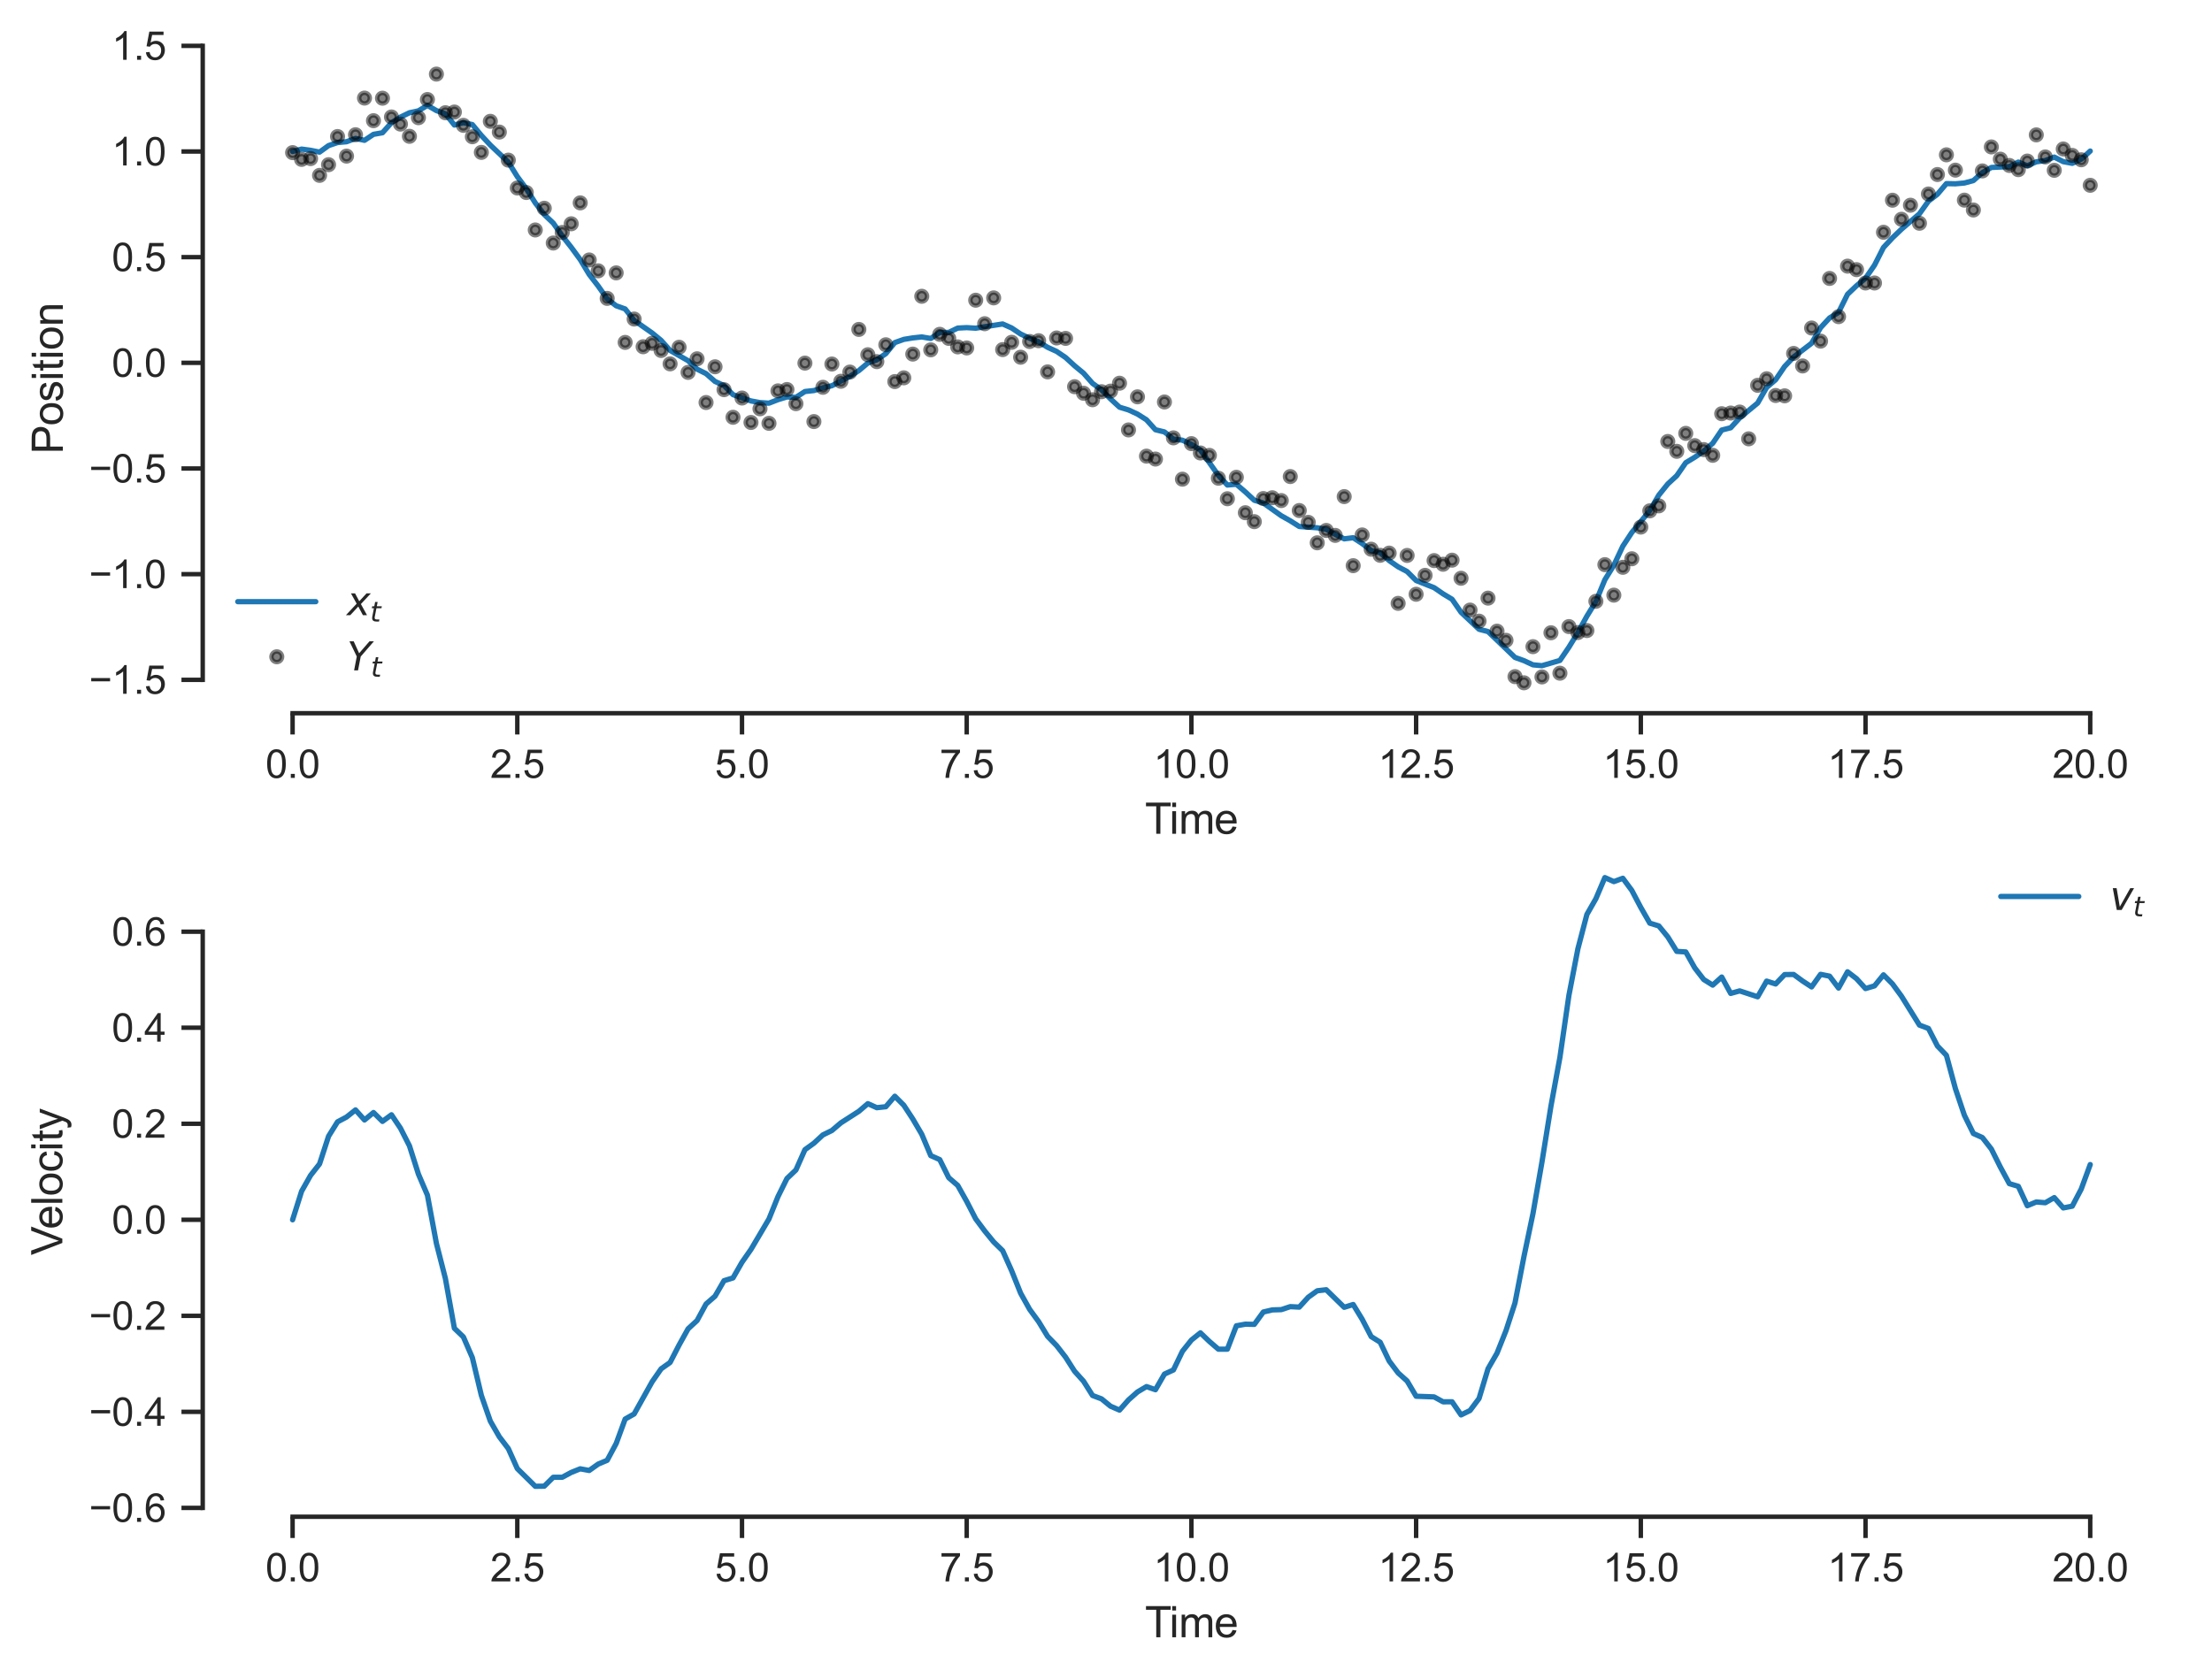 <?xml version="1.0" encoding="utf-8" standalone="no"?>
<!DOCTYPE svg PUBLIC "-//W3C//DTD SVG 1.1//EN"
  "http://www.w3.org/Graphics/SVG/1.1/DTD/svg11.dtd">
<svg xmlns:xlink="http://www.w3.org/1999/xlink" width="499.364pt" height="378.827pt" viewBox="0 0 499.364 378.827" xmlns="http://www.w3.org/2000/svg" version="1.1">
 <defs>
  <style type="text/css">*{stroke-linejoin: round; stroke-linecap: butt}</style>
 </defs>
 <g id="figure_1">
  <g id="patch_1">
   <path d="M 0 378.827 
L 499.364 378.827 
L 499.364 0 
L 0 0 
z
" style="fill: #ffffff"/>
  </g>
  <g id="axes_1">
   <g id="patch_2">
    <path d="M 45.764 161.06 
L 492.164 161.06 
L 492.164 9.86 
L 45.764 9.86 
z
" style="fill: #ffffff"/>
   </g>
   <g id="matplotlib.axis_1">
    <g id="xtick_1">
     <g id="line2d_1">
      <defs>
       <path id="m72e962bc0f" d="M 0 0 
L 0 4.8 
" style="stroke: #262626"/>
      </defs>
      <g>
       <use xlink:href="#m72e962bc0f" x="66.055" y="161.06" style="fill: #262626; stroke: #262626"/>
      </g>
     </g>
     <g id="text_1">
      <!-- 0.0 -->
      <g style="fill: #262626" transform="translate(59.939 175.659) scale(0.088 -0.088)">
       <defs>
        <path id="ArialMT-30" d="M 266 2259 
Q 266 3072 433 3567 
Q 600 4063 929 4331 
Q 1259 4600 1759 4600 
Q 2128 4600 2406 4451 
Q 2684 4303 2865 4023 
Q 3047 3744 3150 3342 
Q 3253 2941 3253 2259 
Q 3253 1453 3087 958 
Q 2922 463 2592 192 
Q 2263 -78 1759 -78 
Q 1097 -78 719 397 
Q 266 969 266 2259 
z
M 844 2259 
Q 844 1131 1108 757 
Q 1372 384 1759 384 
Q 2147 384 2411 759 
Q 2675 1134 2675 2259 
Q 2675 3391 2411 3762 
Q 2147 4134 1753 4134 
Q 1366 4134 1134 3806 
Q 844 3388 844 2259 
z
" transform="scale(0.016)"/>
        <path id="ArialMT-2e" d="M 581 0 
L 581 641 
L 1222 641 
L 1222 0 
L 581 0 
z
" transform="scale(0.016)"/>
       </defs>
       <use xlink:href="#ArialMT-30"/>
       <use xlink:href="#ArialMT-2e" x="55.615"/>
       <use xlink:href="#ArialMT-30" x="83.398"/>
      </g>
     </g>
    </g>
    <g id="xtick_2">
     <g id="line2d_2">
      <g>
       <use xlink:href="#m72e962bc0f" x="116.782" y="161.06" style="fill: #262626; stroke: #262626"/>
      </g>
     </g>
     <g id="text_2">
      <!-- 2.5 -->
      <g style="fill: #262626" transform="translate(110.666 175.659) scale(0.088 -0.088)">
       <defs>
        <path id="ArialMT-32" d="M 3222 541 
L 3222 0 
L 194 0 
Q 188 203 259 391 
Q 375 700 629 1000 
Q 884 1300 1366 1694 
Q 2113 2306 2375 2664 
Q 2638 3022 2638 3341 
Q 2638 3675 2398 3904 
Q 2159 4134 1775 4134 
Q 1369 4134 1125 3890 
Q 881 3647 878 3216 
L 300 3275 
Q 359 3922 746 4261 
Q 1134 4600 1788 4600 
Q 2447 4600 2831 4234 
Q 3216 3869 3216 3328 
Q 3216 3053 3103 2787 
Q 2991 2522 2730 2228 
Q 2469 1934 1863 1422 
Q 1356 997 1212 845 
Q 1069 694 975 541 
L 3222 541 
z
" transform="scale(0.016)"/>
        <path id="ArialMT-35" d="M 266 1200 
L 856 1250 
Q 922 819 1161 601 
Q 1400 384 1738 384 
Q 2144 384 2425 690 
Q 2706 997 2706 1503 
Q 2706 1984 2436 2262 
Q 2166 2541 1728 2541 
Q 1456 2541 1237 2417 
Q 1019 2294 894 2097 
L 366 2166 
L 809 4519 
L 3088 4519 
L 3088 3981 
L 1259 3981 
L 1013 2750 
Q 1425 3038 1878 3038 
Q 2478 3038 2890 2622 
Q 3303 2206 3303 1553 
Q 3303 931 2941 478 
Q 2500 -78 1738 -78 
Q 1113 -78 717 272 
Q 322 622 266 1200 
z
" transform="scale(0.016)"/>
       </defs>
       <use xlink:href="#ArialMT-32"/>
       <use xlink:href="#ArialMT-2e" x="55.615"/>
       <use xlink:href="#ArialMT-35" x="83.398"/>
      </g>
     </g>
    </g>
    <g id="xtick_3">
     <g id="line2d_3">
      <g>
       <use xlink:href="#m72e962bc0f" x="167.509" y="161.06" style="fill: #262626; stroke: #262626"/>
      </g>
     </g>
     <g id="text_3">
      <!-- 5.0 -->
      <g style="fill: #262626" transform="translate(161.393 175.659) scale(0.088 -0.088)">
       <use xlink:href="#ArialMT-35"/>
       <use xlink:href="#ArialMT-2e" x="55.615"/>
       <use xlink:href="#ArialMT-30" x="83.398"/>
      </g>
     </g>
    </g>
    <g id="xtick_4">
     <g id="line2d_4">
      <g>
       <use xlink:href="#m72e962bc0f" x="218.236" y="161.06" style="fill: #262626; stroke: #262626"/>
      </g>
     </g>
     <g id="text_4">
      <!-- 7.5 -->
      <g style="fill: #262626" transform="translate(212.12 175.659) scale(0.088 -0.088)">
       <defs>
        <path id="ArialMT-37" d="M 303 3981 
L 303 4522 
L 3269 4522 
L 3269 4084 
Q 2831 3619 2401 2847 
Q 1972 2075 1738 1259 
Q 1569 684 1522 0 
L 944 0 
Q 953 541 1156 1306 
Q 1359 2072 1739 2783 
Q 2119 3494 2547 3981 
L 303 3981 
z
" transform="scale(0.016)"/>
       </defs>
       <use xlink:href="#ArialMT-37"/>
       <use xlink:href="#ArialMT-2e" x="55.615"/>
       <use xlink:href="#ArialMT-35" x="83.398"/>
      </g>
     </g>
    </g>
    <g id="xtick_5">
     <g id="line2d_5">
      <g>
       <use xlink:href="#m72e962bc0f" x="268.964" y="161.06" style="fill: #262626; stroke: #262626"/>
      </g>
     </g>
     <g id="text_5">
      <!-- 10.0 -->
      <g style="fill: #262626" transform="translate(260.401 175.659) scale(0.088 -0.088)">
       <defs>
        <path id="ArialMT-31" d="M 2384 0 
L 1822 0 
L 1822 3584 
Q 1619 3391 1289 3197 
Q 959 3003 697 2906 
L 697 3450 
Q 1169 3672 1522 3987 
Q 1875 4303 2022 4600 
L 2384 4600 
L 2384 0 
z
" transform="scale(0.016)"/>
       </defs>
       <use xlink:href="#ArialMT-31"/>
       <use xlink:href="#ArialMT-30" x="55.615"/>
       <use xlink:href="#ArialMT-2e" x="111.23"/>
       <use xlink:href="#ArialMT-30" x="139.014"/>
      </g>
     </g>
    </g>
    <g id="xtick_6">
     <g id="line2d_6">
      <g>
       <use xlink:href="#m72e962bc0f" x="319.691" y="161.06" style="fill: #262626; stroke: #262626"/>
      </g>
     </g>
     <g id="text_6">
      <!-- 12.5 -->
      <g style="fill: #262626" transform="translate(311.128 175.659) scale(0.088 -0.088)">
       <use xlink:href="#ArialMT-31"/>
       <use xlink:href="#ArialMT-32" x="55.615"/>
       <use xlink:href="#ArialMT-2e" x="111.23"/>
       <use xlink:href="#ArialMT-35" x="139.014"/>
      </g>
     </g>
    </g>
    <g id="xtick_7">
     <g id="line2d_7">
      <g>
       <use xlink:href="#m72e962bc0f" x="370.418" y="161.06" style="fill: #262626; stroke: #262626"/>
      </g>
     </g>
     <g id="text_7">
      <!-- 15.0 -->
      <g style="fill: #262626" transform="translate(361.855 175.659) scale(0.088 -0.088)">
       <use xlink:href="#ArialMT-31"/>
       <use xlink:href="#ArialMT-35" x="55.615"/>
       <use xlink:href="#ArialMT-2e" x="111.23"/>
       <use xlink:href="#ArialMT-30" x="139.014"/>
      </g>
     </g>
    </g>
    <g id="xtick_8">
     <g id="line2d_8">
      <g>
       <use xlink:href="#m72e962bc0f" x="421.146" y="161.06" style="fill: #262626; stroke: #262626"/>
      </g>
     </g>
     <g id="text_8">
      <!-- 17.5 -->
      <g style="fill: #262626" transform="translate(412.583 175.659) scale(0.088 -0.088)">
       <use xlink:href="#ArialMT-31"/>
       <use xlink:href="#ArialMT-37" x="55.615"/>
       <use xlink:href="#ArialMT-2e" x="111.23"/>
       <use xlink:href="#ArialMT-35" x="139.014"/>
      </g>
     </g>
    </g>
    <g id="xtick_9">
     <g id="line2d_9">
      <g>
       <use xlink:href="#m72e962bc0f" x="471.873" y="161.06" style="fill: #262626; stroke: #262626"/>
      </g>
     </g>
     <g id="text_9">
      <!-- 20.0 -->
      <g style="fill: #262626" transform="translate(463.31 175.659) scale(0.088 -0.088)">
       <use xlink:href="#ArialMT-32"/>
       <use xlink:href="#ArialMT-30" x="55.615"/>
       <use xlink:href="#ArialMT-2e" x="111.23"/>
       <use xlink:href="#ArialMT-30" x="139.014"/>
      </g>
     </g>
    </g>
    <g id="text_10">
     <!-- Time -->
     <g style="fill: #262626" transform="translate(258.478 188.279) scale(0.096 -0.096)">
      <defs>
       <path id="ArialMT-54" d="M 1659 0 
L 1659 4041 
L 150 4041 
L 150 4581 
L 3781 4581 
L 3781 4041 
L 2266 4041 
L 2266 0 
L 1659 0 
z
" transform="scale(0.016)"/>
       <path id="ArialMT-69" d="M 425 3934 
L 425 4581 
L 988 4581 
L 988 3934 
L 425 3934 
z
M 425 0 
L 425 3319 
L 988 3319 
L 988 0 
L 425 0 
z
" transform="scale(0.016)"/>
       <path id="ArialMT-6d" d="M 422 0 
L 422 3319 
L 925 3319 
L 925 2853 
Q 1081 3097 1340 3245 
Q 1600 3394 1931 3394 
Q 2300 3394 2536 3241 
Q 2772 3088 2869 2813 
Q 3263 3394 3894 3394 
Q 4388 3394 4653 3120 
Q 4919 2847 4919 2278 
L 4919 0 
L 4359 0 
L 4359 2091 
Q 4359 2428 4304 2576 
Q 4250 2725 4106 2815 
Q 3963 2906 3769 2906 
Q 3419 2906 3187 2673 
Q 2956 2441 2956 1928 
L 2956 0 
L 2394 0 
L 2394 2156 
Q 2394 2531 2256 2718 
Q 2119 2906 1806 2906 
Q 1569 2906 1367 2781 
Q 1166 2656 1075 2415 
Q 984 2175 984 1722 
L 984 0 
L 422 0 
z
" transform="scale(0.016)"/>
       <path id="ArialMT-65" d="M 2694 1069 
L 3275 997 
Q 3138 488 2766 206 
Q 2394 -75 1816 -75 
Q 1088 -75 661 373 
Q 234 822 234 1631 
Q 234 2469 665 2931 
Q 1097 3394 1784 3394 
Q 2450 3394 2872 2941 
Q 3294 2488 3294 1666 
Q 3294 1616 3291 1516 
L 816 1516 
Q 847 969 1125 678 
Q 1403 388 1819 388 
Q 2128 388 2347 550 
Q 2566 713 2694 1069 
z
M 847 1978 
L 2700 1978 
Q 2663 2397 2488 2606 
Q 2219 2931 1791 2931 
Q 1403 2931 1139 2672 
Q 875 2413 847 1978 
z
" transform="scale(0.016)"/>
      </defs>
      <use xlink:href="#ArialMT-54"/>
      <use xlink:href="#ArialMT-69" x="57.334"/>
      <use xlink:href="#ArialMT-6d" x="79.551"/>
      <use xlink:href="#ArialMT-65" x="162.852"/>
     </g>
    </g>
   </g>
   <g id="matplotlib.axis_2">
    <g id="ytick_1">
     <g id="line2d_10">
      <defs>
       <path id="m644643b73f" d="M 0 0 
L -4.8 0 
" style="stroke: #262626"/>
      </defs>
      <g>
       <use xlink:href="#m644643b73f" x="45.764" y="153.515" style="fill: #262626; stroke: #262626"/>
      </g>
     </g>
     <g id="text_11">
      <!-- −1.5 -->
      <g style="fill: #262626" transform="translate(20.092 156.665) scale(0.088 -0.088)">
       <defs>
        <path id="ArialMT-2212" d="M 3381 1997 
L 356 1997 
L 356 2522 
L 3381 2522 
L 3381 1997 
z
" transform="scale(0.016)"/>
       </defs>
       <use xlink:href="#ArialMT-2212"/>
       <use xlink:href="#ArialMT-31" x="58.398"/>
       <use xlink:href="#ArialMT-2e" x="114.014"/>
       <use xlink:href="#ArialMT-35" x="141.797"/>
      </g>
     </g>
    </g>
    <g id="ytick_2">
     <g id="line2d_11">
      <g>
       <use xlink:href="#m644643b73f" x="45.764" y="129.654" style="fill: #262626; stroke: #262626"/>
      </g>
     </g>
     <g id="text_12">
      <!-- −1.0 -->
      <g style="fill: #262626" transform="translate(20.092 132.804) scale(0.088 -0.088)">
       <use xlink:href="#ArialMT-2212"/>
       <use xlink:href="#ArialMT-31" x="58.398"/>
       <use xlink:href="#ArialMT-2e" x="114.014"/>
       <use xlink:href="#ArialMT-30" x="141.797"/>
      </g>
     </g>
    </g>
    <g id="ytick_3">
     <g id="line2d_12">
      <g>
       <use xlink:href="#m644643b73f" x="45.764" y="105.793" style="fill: #262626; stroke: #262626"/>
      </g>
     </g>
     <g id="text_13">
      <!-- −0.5 -->
      <g style="fill: #262626" transform="translate(20.092 108.943) scale(0.088 -0.088)">
       <use xlink:href="#ArialMT-2212"/>
       <use xlink:href="#ArialMT-30" x="58.398"/>
       <use xlink:href="#ArialMT-2e" x="114.014"/>
       <use xlink:href="#ArialMT-35" x="141.797"/>
      </g>
     </g>
    </g>
    <g id="ytick_4">
     <g id="line2d_13">
      <g>
       <use xlink:href="#m644643b73f" x="45.764" y="81.932" style="fill: #262626; stroke: #262626"/>
      </g>
     </g>
     <g id="text_14">
      <!-- 0.0 -->
      <g style="fill: #262626" transform="translate(25.232 85.082) scale(0.088 -0.088)">
       <use xlink:href="#ArialMT-30"/>
       <use xlink:href="#ArialMT-2e" x="55.615"/>
       <use xlink:href="#ArialMT-30" x="83.398"/>
      </g>
     </g>
    </g>
    <g id="ytick_5">
     <g id="line2d_14">
      <g>
       <use xlink:href="#m644643b73f" x="45.764" y="58.071" style="fill: #262626; stroke: #262626"/>
      </g>
     </g>
     <g id="text_15">
      <!-- 0.5 -->
      <g style="fill: #262626" transform="translate(25.232 61.221) scale(0.088 -0.088)">
       <use xlink:href="#ArialMT-30"/>
       <use xlink:href="#ArialMT-2e" x="55.615"/>
       <use xlink:href="#ArialMT-35" x="83.398"/>
      </g>
     </g>
    </g>
    <g id="ytick_6">
     <g id="line2d_15">
      <g>
       <use xlink:href="#m644643b73f" x="45.764" y="34.21" style="fill: #262626; stroke: #262626"/>
      </g>
     </g>
     <g id="text_16">
      <!-- 1.0 -->
      <g style="fill: #262626" transform="translate(25.232 37.36) scale(0.088 -0.088)">
       <use xlink:href="#ArialMT-31"/>
       <use xlink:href="#ArialMT-2e" x="55.615"/>
       <use xlink:href="#ArialMT-30" x="83.398"/>
      </g>
     </g>
    </g>
    <g id="ytick_7">
     <g id="line2d_16">
      <g>
       <use xlink:href="#m644643b73f" x="45.764" y="10.349" style="fill: #262626; stroke: #262626"/>
      </g>
     </g>
     <g id="text_17">
      <!-- 1.5 -->
      <g style="fill: #262626" transform="translate(25.232 13.499) scale(0.088 -0.088)">
       <use xlink:href="#ArialMT-31"/>
       <use xlink:href="#ArialMT-2e" x="55.615"/>
       <use xlink:href="#ArialMT-35" x="83.398"/>
      </g>
     </g>
    </g>
    <g id="text_18">
     <!-- Position -->
     <g style="fill: #262626" transform="translate(14.184 102.536) rotate(-90) scale(0.096 -0.096)">
      <defs>
       <path id="ArialMT-50" d="M 494 0 
L 494 4581 
L 2222 4581 
Q 2678 4581 2919 4538 
Q 3256 4481 3484 4323 
Q 3713 4166 3852 3881 
Q 3991 3597 3991 3256 
Q 3991 2672 3619 2267 
Q 3247 1863 2275 1863 
L 1100 1863 
L 1100 0 
L 494 0 
z
M 1100 2403 
L 2284 2403 
Q 2872 2403 3119 2622 
Q 3366 2841 3366 3238 
Q 3366 3525 3220 3729 
Q 3075 3934 2838 4000 
Q 2684 4041 2272 4041 
L 1100 4041 
L 1100 2403 
z
" transform="scale(0.016)"/>
       <path id="ArialMT-6f" d="M 213 1659 
Q 213 2581 725 3025 
Q 1153 3394 1769 3394 
Q 2453 3394 2887 2945 
Q 3322 2497 3322 1706 
Q 3322 1066 3130 698 
Q 2938 331 2570 128 
Q 2203 -75 1769 -75 
Q 1072 -75 642 372 
Q 213 819 213 1659 
z
M 791 1659 
Q 791 1022 1069 705 
Q 1347 388 1769 388 
Q 2188 388 2466 706 
Q 2744 1025 2744 1678 
Q 2744 2294 2464 2611 
Q 2184 2928 1769 2928 
Q 1347 2928 1069 2612 
Q 791 2297 791 1659 
z
" transform="scale(0.016)"/>
       <path id="ArialMT-73" d="M 197 991 
L 753 1078 
Q 800 744 1014 566 
Q 1228 388 1613 388 
Q 2000 388 2187 545 
Q 2375 703 2375 916 
Q 2375 1106 2209 1216 
Q 2094 1291 1634 1406 
Q 1016 1563 777 1677 
Q 538 1791 414 1992 
Q 291 2194 291 2438 
Q 291 2659 392 2848 
Q 494 3038 669 3163 
Q 800 3259 1026 3326 
Q 1253 3394 1513 3394 
Q 1903 3394 2198 3281 
Q 2494 3169 2634 2976 
Q 2775 2784 2828 2463 
L 2278 2388 
Q 2241 2644 2061 2787 
Q 1881 2931 1553 2931 
Q 1166 2931 1000 2803 
Q 834 2675 834 2503 
Q 834 2394 903 2306 
Q 972 2216 1119 2156 
Q 1203 2125 1616 2013 
Q 2213 1853 2448 1751 
Q 2684 1650 2818 1456 
Q 2953 1263 2953 975 
Q 2953 694 2789 445 
Q 2625 197 2315 61 
Q 2006 -75 1616 -75 
Q 969 -75 630 194 
Q 291 463 197 991 
z
" transform="scale(0.016)"/>
       <path id="ArialMT-74" d="M 1650 503 
L 1731 6 
Q 1494 -44 1306 -44 
Q 1000 -44 831 53 
Q 663 150 594 308 
Q 525 466 525 972 
L 525 2881 
L 113 2881 
L 113 3319 
L 525 3319 
L 525 4141 
L 1084 4478 
L 1084 3319 
L 1650 3319 
L 1650 2881 
L 1084 2881 
L 1084 941 
Q 1084 700 1114 631 
Q 1144 563 1211 522 
Q 1278 481 1403 481 
Q 1497 481 1650 503 
z
" transform="scale(0.016)"/>
       <path id="ArialMT-6e" d="M 422 0 
L 422 3319 
L 928 3319 
L 928 2847 
Q 1294 3394 1984 3394 
Q 2284 3394 2536 3286 
Q 2788 3178 2913 3003 
Q 3038 2828 3088 2588 
Q 3119 2431 3119 2041 
L 3119 0 
L 2556 0 
L 2556 2019 
Q 2556 2363 2490 2533 
Q 2425 2703 2258 2804 
Q 2091 2906 1866 2906 
Q 1506 2906 1245 2678 
Q 984 2450 984 1813 
L 984 0 
L 422 0 
z
" transform="scale(0.016)"/>
      </defs>
      <use xlink:href="#ArialMT-50"/>
      <use xlink:href="#ArialMT-6f" x="66.699"/>
      <use xlink:href="#ArialMT-73" x="122.314"/>
      <use xlink:href="#ArialMT-69" x="172.314"/>
      <use xlink:href="#ArialMT-74" x="194.531"/>
      <use xlink:href="#ArialMT-69" x="222.314"/>
      <use xlink:href="#ArialMT-6f" x="244.531"/>
      <use xlink:href="#ArialMT-6e" x="300.146"/>
     </g>
    </g>
   </g>
   <g id="line2d_17">
    <path d="M 66.055 34.21 
L 68.084 33.667 
L 70.113 33.94 
L 72.142 34.349 
L 74.171 32.881 
L 76.2 32.191 
L 78.229 32.007 
L 80.258 31.262 
L 82.287 31.686 
L 84.316 30.335 
L 86.346 29.977 
L 88.375 27.71 
L 90.404 26.448 
L 92.433 25.462 
L 94.462 25.031 
L 96.491 23.794 
L 98.52 24.973 
L 100.549 25.687 
L 102.578 28.233 
L 104.607 27.7 
L 106.636 28.132 
L 108.666 30.584 
L 110.695 32.764 
L 114.753 36.61 
L 116.782 39.875 
L 118.811 42.611 
L 120.84 45.819 
L 122.869 48.456 
L 124.898 50.373 
L 126.927 53.268 
L 128.956 55.842 
L 130.986 58.611 
L 133.015 61.977 
L 135.044 64.597 
L 137.073 67.48 
L 139.102 69.046 
L 141.131 69.767 
L 143.16 72.343 
L 147.218 75.187 
L 149.247 76.86 
L 151.276 79.133 
L 155.335 81.448 
L 157.364 83.359 
L 159.393 84.37 
L 161.422 86.145 
L 163.451 87.064 
L 165.48 89.122 
L 169.538 90.539 
L 171.567 90.91 
L 173.596 91.043 
L 175.626 90.253 
L 177.655 89.638 
L 179.684 89.728 
L 181.713 88.41 
L 183.742 88.193 
L 185.771 87.568 
L 187.8 87.1 
L 191.858 85.002 
L 193.887 83.683 
L 195.916 81.98 
L 197.946 81.254 
L 199.975 79.86 
L 202.004 77.363 
L 204.033 76.637 
L 206.062 76.304 
L 208.091 76.085 
L 210.12 76.432 
L 212.149 75.065 
L 214.178 75.062 
L 216.207 74.087 
L 218.236 73.983 
L 220.266 74.11 
L 226.353 73.153 
L 228.382 74.063 
L 230.411 75.426 
L 232.44 76.377 
L 234.469 77.176 
L 236.498 78.427 
L 238.527 79.351 
L 240.556 80.729 
L 242.586 82.591 
L 244.615 84.268 
L 246.644 86.57 
L 248.673 88.038 
L 250.702 90.074 
L 252.731 91.947 
L 254.76 92.567 
L 256.789 93.506 
L 258.818 94.794 
L 260.847 97.041 
L 262.876 97.535 
L 264.906 99.163 
L 266.935 99.405 
L 268.964 100.33 
L 270.993 101.621 
L 275.051 107.344 
L 277.08 109.527 
L 279.109 109.35 
L 281.138 111.086 
L 283.167 112.974 
L 285.196 113.58 
L 289.255 116.465 
L 291.284 117.607 
L 293.313 118.892 
L 297.371 119.182 
L 299.4 119.525 
L 301.429 120.666 
L 303.458 121.678 
L 305.487 121.428 
L 307.516 122.748 
L 309.546 124.31 
L 311.575 124.818 
L 313.604 126.585 
L 315.633 127.994 
L 317.662 129.067 
L 319.691 131.092 
L 323.749 132.703 
L 325.778 134.099 
L 327.807 135.319 
L 329.836 138.259 
L 333.895 142.099 
L 335.924 142.62 
L 342.011 148.459 
L 344.04 149.189 
L 346.069 150.13 
L 348.098 150.323 
L 352.156 149.137 
L 354.186 146.144 
L 356.215 142.831 
L 358.244 139.144 
L 360.273 135.84 
L 362.302 130.921 
L 364.331 127.64 
L 366.36 123.33 
L 368.389 120.241 
L 372.447 115.298 
L 374.476 111.813 
L 376.506 109.29 
L 378.535 107.416 
L 380.564 104.485 
L 382.593 103.252 
L 384.622 101.862 
L 386.651 100.104 
L 388.68 97.112 
L 390.709 96.597 
L 392.738 94.371 
L 396.796 91.017 
L 398.826 87.484 
L 400.855 85.749 
L 402.884 82.758 
L 404.913 80.622 
L 408.971 77.509 
L 411 73.987 
L 413.029 71.798 
L 415.058 70.543 
L 417.087 66.457 
L 419.116 64.524 
L 421.146 62.832 
L 423.175 59.88 
L 425.204 55.881 
L 427.233 53.702 
L 429.262 51.757 
L 433.32 48.271 
L 435.349 45.422 
L 437.378 43.865 
L 439.407 41.463 
L 441.436 41.505 
L 443.466 41.326 
L 445.495 40.78 
L 447.524 38.978 
L 449.553 37.814 
L 453.611 37.623 
L 455.64 36.6 
L 457.669 37.43 
L 459.698 36.542 
L 461.727 36.26 
L 463.756 35.473 
L 465.786 36.504 
L 467.815 36.883 
L 469.844 35.947 
L 471.873 34.11 
L 471.873 34.11 
" clip-path="url(#pe2a42660c1)" style="fill: none; stroke: #1f77b4; stroke-width: 1.2; stroke-linecap: round"/>
   </g>
   <g id="line2d_18">
    <defs>
     <path id="m77426921ac" d="M 0 1.2 
C 0.318 1.2 0.623 1.074 0.849 0.849 
C 1.074 0.623 1.2 0.318 1.2 0 
C 1.2 -0.318 1.074 -0.623 0.849 -0.849 
C 0.623 -1.074 0.318 -1.2 0 -1.2 
C -0.318 -1.2 -0.623 -1.074 -0.849 -0.849 
C -1.074 -0.623 -1.2 -0.318 -1.2 0 
C -1.2 0.318 -1.074 0.623 -0.849 0.849 
C -0.623 1.074 -0.318 1.2 0 1.2 
z
" style="stroke: #000000; stroke-opacity: 0.5"/>
    </defs>
    <g clip-path="url(#pe2a42660c1)">
     <use xlink:href="#m77426921ac" x="66.055" y="34.465" style="fill-opacity: 0.5; stroke: #000000; stroke-opacity: 0.5"/>
     <use xlink:href="#m77426921ac" x="68.084" y="35.992" style="fill-opacity: 0.5; stroke: #000000; stroke-opacity: 0.5"/>
     <use xlink:href="#m77426921ac" x="70.113" y="35.812" style="fill-opacity: 0.5; stroke: #000000; stroke-opacity: 0.5"/>
     <use xlink:href="#m77426921ac" x="72.142" y="39.603" style="fill-opacity: 0.5; stroke: #000000; stroke-opacity: 0.5"/>
     <use xlink:href="#m77426921ac" x="74.171" y="37.19" style="fill-opacity: 0.5; stroke: #000000; stroke-opacity: 0.5"/>
     <use xlink:href="#m77426921ac" x="76.2" y="30.832" style="fill-opacity: 0.5; stroke: #000000; stroke-opacity: 0.5"/>
     <use xlink:href="#m77426921ac" x="78.229" y="35.252" style="fill-opacity: 0.5; stroke: #000000; stroke-opacity: 0.5"/>
     <use xlink:href="#m77426921ac" x="80.258" y="30.425" style="fill-opacity: 0.5; stroke: #000000; stroke-opacity: 0.5"/>
     <use xlink:href="#m77426921ac" x="82.287" y="22.149" style="fill-opacity: 0.5; stroke: #000000; stroke-opacity: 0.5"/>
     <use xlink:href="#m77426921ac" x="84.316" y="27.253" style="fill-opacity: 0.5; stroke: #000000; stroke-opacity: 0.5"/>
     <use xlink:href="#m77426921ac" x="86.346" y="22.176" style="fill-opacity: 0.5; stroke: #000000; stroke-opacity: 0.5"/>
     <use xlink:href="#m77426921ac" x="88.375" y="26.414" style="fill-opacity: 0.5; stroke: #000000; stroke-opacity: 0.5"/>
     <use xlink:href="#m77426921ac" x="90.404" y="28.022" style="fill-opacity: 0.5; stroke: #000000; stroke-opacity: 0.5"/>
     <use xlink:href="#m77426921ac" x="92.433" y="30.78" style="fill-opacity: 0.5; stroke: #000000; stroke-opacity: 0.5"/>
     <use xlink:href="#m77426921ac" x="94.462" y="26.58" style="fill-opacity: 0.5; stroke: #000000; stroke-opacity: 0.5"/>
     <use xlink:href="#m77426921ac" x="96.491" y="22.474" style="fill-opacity: 0.5; stroke: #000000; stroke-opacity: 0.5"/>
     <use xlink:href="#m77426921ac" x="98.52" y="16.733" style="fill-opacity: 0.5; stroke: #000000; stroke-opacity: 0.5"/>
     <use xlink:href="#m77426921ac" x="100.549" y="25.455" style="fill-opacity: 0.5; stroke: #000000; stroke-opacity: 0.5"/>
     <use xlink:href="#m77426921ac" x="102.578" y="25.3" style="fill-opacity: 0.5; stroke: #000000; stroke-opacity: 0.5"/>
     <use xlink:href="#m77426921ac" x="104.607" y="28.302" style="fill-opacity: 0.5; stroke: #000000; stroke-opacity: 0.5"/>
     <use xlink:href="#m77426921ac" x="106.636" y="30.877" style="fill-opacity: 0.5; stroke: #000000; stroke-opacity: 0.5"/>
     <use xlink:href="#m77426921ac" x="108.666" y="34.412" style="fill-opacity: 0.5; stroke: #000000; stroke-opacity: 0.5"/>
     <use xlink:href="#m77426921ac" x="110.695" y="27.397" style="fill-opacity: 0.5; stroke: #000000; stroke-opacity: 0.5"/>
     <use xlink:href="#m77426921ac" x="112.724" y="29.826" style="fill-opacity: 0.5; stroke: #000000; stroke-opacity: 0.5"/>
     <use xlink:href="#m77426921ac" x="114.753" y="36.161" style="fill-opacity: 0.5; stroke: #000000; stroke-opacity: 0.5"/>
     <use xlink:href="#m77426921ac" x="116.782" y="42.453" style="fill-opacity: 0.5; stroke: #000000; stroke-opacity: 0.5"/>
     <use xlink:href="#m77426921ac" x="118.811" y="43.472" style="fill-opacity: 0.5; stroke: #000000; stroke-opacity: 0.5"/>
     <use xlink:href="#m77426921ac" x="120.84" y="51.929" style="fill-opacity: 0.5; stroke: #000000; stroke-opacity: 0.5"/>
     <use xlink:href="#m77426921ac" x="122.869" y="47.027" style="fill-opacity: 0.5; stroke: #000000; stroke-opacity: 0.5"/>
     <use xlink:href="#m77426921ac" x="124.898" y="54.88" style="fill-opacity: 0.5; stroke: #000000; stroke-opacity: 0.5"/>
     <use xlink:href="#m77426921ac" x="126.927" y="52.498" style="fill-opacity: 0.5; stroke: #000000; stroke-opacity: 0.5"/>
     <use xlink:href="#m77426921ac" x="128.956" y="50.534" style="fill-opacity: 0.5; stroke: #000000; stroke-opacity: 0.5"/>
     <use xlink:href="#m77426921ac" x="130.986" y="45.811" style="fill-opacity: 0.5; stroke: #000000; stroke-opacity: 0.5"/>
     <use xlink:href="#m77426921ac" x="133.015" y="58.705" style="fill-opacity: 0.5; stroke: #000000; stroke-opacity: 0.5"/>
     <use xlink:href="#m77426921ac" x="135.044" y="61.159" style="fill-opacity: 0.5; stroke: #000000; stroke-opacity: 0.5"/>
     <use xlink:href="#m77426921ac" x="137.073" y="67.382" style="fill-opacity: 0.5; stroke: #000000; stroke-opacity: 0.5"/>
     <use xlink:href="#m77426921ac" x="139.102" y="61.619" style="fill-opacity: 0.5; stroke: #000000; stroke-opacity: 0.5"/>
     <use xlink:href="#m77426921ac" x="141.131" y="77.321" style="fill-opacity: 0.5; stroke: #000000; stroke-opacity: 0.5"/>
     <use xlink:href="#m77426921ac" x="143.16" y="72.044" style="fill-opacity: 0.5; stroke: #000000; stroke-opacity: 0.5"/>
     <use xlink:href="#m77426921ac" x="145.189" y="78.3" style="fill-opacity: 0.5; stroke: #000000; stroke-opacity: 0.5"/>
     <use xlink:href="#m77426921ac" x="147.218" y="77.524" style="fill-opacity: 0.5; stroke: #000000; stroke-opacity: 0.5"/>
     <use xlink:href="#m77426921ac" x="149.247" y="79.142" style="fill-opacity: 0.5; stroke: #000000; stroke-opacity: 0.5"/>
     <use xlink:href="#m77426921ac" x="151.276" y="82.166" style="fill-opacity: 0.5; stroke: #000000; stroke-opacity: 0.5"/>
     <use xlink:href="#m77426921ac" x="153.306" y="78.418" style="fill-opacity: 0.5; stroke: #000000; stroke-opacity: 0.5"/>
     <use xlink:href="#m77426921ac" x="155.335" y="84.091" style="fill-opacity: 0.5; stroke: #000000; stroke-opacity: 0.5"/>
     <use xlink:href="#m77426921ac" x="157.364" y="81.025" style="fill-opacity: 0.5; stroke: #000000; stroke-opacity: 0.5"/>
     <use xlink:href="#m77426921ac" x="159.393" y="90.894" style="fill-opacity: 0.5; stroke: #000000; stroke-opacity: 0.5"/>
     <use xlink:href="#m77426921ac" x="161.422" y="82.826" style="fill-opacity: 0.5; stroke: #000000; stroke-opacity: 0.5"/>
     <use xlink:href="#m77426921ac" x="163.451" y="87.995" style="fill-opacity: 0.5; stroke: #000000; stroke-opacity: 0.5"/>
     <use xlink:href="#m77426921ac" x="165.48" y="94.229" style="fill-opacity: 0.5; stroke: #000000; stroke-opacity: 0.5"/>
     <use xlink:href="#m77426921ac" x="167.509" y="89.881" style="fill-opacity: 0.5; stroke: #000000; stroke-opacity: 0.5"/>
     <use xlink:href="#m77426921ac" x="169.538" y="95.4" style="fill-opacity: 0.5; stroke: #000000; stroke-opacity: 0.5"/>
     <use xlink:href="#m77426921ac" x="171.567" y="92.311" style="fill-opacity: 0.5; stroke: #000000; stroke-opacity: 0.5"/>
     <use xlink:href="#m77426921ac" x="173.596" y="95.598" style="fill-opacity: 0.5; stroke: #000000; stroke-opacity: 0.5"/>
     <use xlink:href="#m77426921ac" x="175.626" y="88.265" style="fill-opacity: 0.5; stroke: #000000; stroke-opacity: 0.5"/>
     <use xlink:href="#m77426921ac" x="177.655" y="87.958" style="fill-opacity: 0.5; stroke: #000000; stroke-opacity: 0.5"/>
     <use xlink:href="#m77426921ac" x="179.684" y="91.155" style="fill-opacity: 0.5; stroke: #000000; stroke-opacity: 0.5"/>
     <use xlink:href="#m77426921ac" x="181.713" y="81.996" style="fill-opacity: 0.5; stroke: #000000; stroke-opacity: 0.5"/>
     <use xlink:href="#m77426921ac" x="183.742" y="95.198" style="fill-opacity: 0.5; stroke: #000000; stroke-opacity: 0.5"/>
     <use xlink:href="#m77426921ac" x="185.771" y="87.456" style="fill-opacity: 0.5; stroke: #000000; stroke-opacity: 0.5"/>
     <use xlink:href="#m77426921ac" x="187.8" y="82.202" style="fill-opacity: 0.5; stroke: #000000; stroke-opacity: 0.5"/>
     <use xlink:href="#m77426921ac" x="189.829" y="86.095" style="fill-opacity: 0.5; stroke: #000000; stroke-opacity: 0.5"/>
     <use xlink:href="#m77426921ac" x="191.858" y="84.019" style="fill-opacity: 0.5; stroke: #000000; stroke-opacity: 0.5"/>
     <use xlink:href="#m77426921ac" x="193.887" y="74.387" style="fill-opacity: 0.5; stroke: #000000; stroke-opacity: 0.5"/>
     <use xlink:href="#m77426921ac" x="195.916" y="80.107" style="fill-opacity: 0.5; stroke: #000000; stroke-opacity: 0.5"/>
     <use xlink:href="#m77426921ac" x="197.946" y="81.661" style="fill-opacity: 0.5; stroke: #000000; stroke-opacity: 0.5"/>
     <use xlink:href="#m77426921ac" x="199.975" y="77.855" style="fill-opacity: 0.5; stroke: #000000; stroke-opacity: 0.5"/>
     <use xlink:href="#m77426921ac" x="202.004" y="86.166" style="fill-opacity: 0.5; stroke: #000000; stroke-opacity: 0.5"/>
     <use xlink:href="#m77426921ac" x="204.033" y="85.32" style="fill-opacity: 0.5; stroke: #000000; stroke-opacity: 0.5"/>
     <use xlink:href="#m77426921ac" x="206.062" y="79.962" style="fill-opacity: 0.5; stroke: #000000; stroke-opacity: 0.5"/>
     <use xlink:href="#m77426921ac" x="208.091" y="66.903" style="fill-opacity: 0.5; stroke: #000000; stroke-opacity: 0.5"/>
     <use xlink:href="#m77426921ac" x="210.12" y="79.001" style="fill-opacity: 0.5; stroke: #000000; stroke-opacity: 0.5"/>
     <use xlink:href="#m77426921ac" x="212.149" y="75.492" style="fill-opacity: 0.5; stroke: #000000; stroke-opacity: 0.5"/>
     <use xlink:href="#m77426921ac" x="214.178" y="76.414" style="fill-opacity: 0.5; stroke: #000000; stroke-opacity: 0.5"/>
     <use xlink:href="#m77426921ac" x="216.207" y="78.333" style="fill-opacity: 0.5; stroke: #000000; stroke-opacity: 0.5"/>
     <use xlink:href="#m77426921ac" x="218.236" y="78.571" style="fill-opacity: 0.5; stroke: #000000; stroke-opacity: 0.5"/>
     <use xlink:href="#m77426921ac" x="220.266" y="67.791" style="fill-opacity: 0.5; stroke: #000000; stroke-opacity: 0.5"/>
     <use xlink:href="#m77426921ac" x="222.295" y="73.102" style="fill-opacity: 0.5; stroke: #000000; stroke-opacity: 0.5"/>
     <use xlink:href="#m77426921ac" x="224.324" y="67.266" style="fill-opacity: 0.5; stroke: #000000; stroke-opacity: 0.5"/>
     <use xlink:href="#m77426921ac" x="226.353" y="78.944" style="fill-opacity: 0.5; stroke: #000000; stroke-opacity: 0.5"/>
     <use xlink:href="#m77426921ac" x="228.382" y="77.296" style="fill-opacity: 0.5; stroke: #000000; stroke-opacity: 0.5"/>
     <use xlink:href="#m77426921ac" x="230.411" y="80.666" style="fill-opacity: 0.5; stroke: #000000; stroke-opacity: 0.5"/>
     <use xlink:href="#m77426921ac" x="232.44" y="77.115" style="fill-opacity: 0.5; stroke: #000000; stroke-opacity: 0.5"/>
     <use xlink:href="#m77426921ac" x="234.469" y="76.936" style="fill-opacity: 0.5; stroke: #000000; stroke-opacity: 0.5"/>
     <use xlink:href="#m77426921ac" x="236.498" y="83.976" style="fill-opacity: 0.5; stroke: #000000; stroke-opacity: 0.5"/>
     <use xlink:href="#m77426921ac" x="238.527" y="76.319" style="fill-opacity: 0.5; stroke: #000000; stroke-opacity: 0.5"/>
     <use xlink:href="#m77426921ac" x="240.556" y="76.415" style="fill-opacity: 0.5; stroke: #000000; stroke-opacity: 0.5"/>
     <use xlink:href="#m77426921ac" x="242.586" y="87.322" style="fill-opacity: 0.5; stroke: #000000; stroke-opacity: 0.5"/>
     <use xlink:href="#m77426921ac" x="244.615" y="88.801" style="fill-opacity: 0.5; stroke: #000000; stroke-opacity: 0.5"/>
     <use xlink:href="#m77426921ac" x="246.644" y="90.27" style="fill-opacity: 0.5; stroke: #000000; stroke-opacity: 0.5"/>
     <use xlink:href="#m77426921ac" x="248.673" y="88.453" style="fill-opacity: 0.5; stroke: #000000; stroke-opacity: 0.5"/>
     <use xlink:href="#m77426921ac" x="250.702" y="88.322" style="fill-opacity: 0.5; stroke: #000000; stroke-opacity: 0.5"/>
     <use xlink:href="#m77426921ac" x="252.731" y="86.536" style="fill-opacity: 0.5; stroke: #000000; stroke-opacity: 0.5"/>
     <use xlink:href="#m77426921ac" x="254.76" y="97.083" style="fill-opacity: 0.5; stroke: #000000; stroke-opacity: 0.5"/>
     <use xlink:href="#m77426921ac" x="256.789" y="89.612" style="fill-opacity: 0.5; stroke: #000000; stroke-opacity: 0.5"/>
     <use xlink:href="#m77426921ac" x="258.818" y="103.002" style="fill-opacity: 0.5; stroke: #000000; stroke-opacity: 0.5"/>
     <use xlink:href="#m77426921ac" x="260.847" y="103.661" style="fill-opacity: 0.5; stroke: #000000; stroke-opacity: 0.5"/>
     <use xlink:href="#m77426921ac" x="262.876" y="90.776" style="fill-opacity: 0.5; stroke: #000000; stroke-opacity: 0.5"/>
     <use xlink:href="#m77426921ac" x="264.906" y="98.875" style="fill-opacity: 0.5; stroke: #000000; stroke-opacity: 0.5"/>
     <use xlink:href="#m77426921ac" x="266.935" y="108.207" style="fill-opacity: 0.5; stroke: #000000; stroke-opacity: 0.5"/>
     <use xlink:href="#m77426921ac" x="268.964" y="100.179" style="fill-opacity: 0.5; stroke: #000000; stroke-opacity: 0.5"/>
     <use xlink:href="#m77426921ac" x="270.993" y="102.286" style="fill-opacity: 0.5; stroke: #000000; stroke-opacity: 0.5"/>
     <use xlink:href="#m77426921ac" x="273.022" y="102.829" style="fill-opacity: 0.5; stroke: #000000; stroke-opacity: 0.5"/>
     <use xlink:href="#m77426921ac" x="275.051" y="107.994" style="fill-opacity: 0.5; stroke: #000000; stroke-opacity: 0.5"/>
     <use xlink:href="#m77426921ac" x="277.08" y="112.622" style="fill-opacity: 0.5; stroke: #000000; stroke-opacity: 0.5"/>
     <use xlink:href="#m77426921ac" x="279.109" y="107.78" style="fill-opacity: 0.5; stroke: #000000; stroke-opacity: 0.5"/>
     <use xlink:href="#m77426921ac" x="281.138" y="115.78" style="fill-opacity: 0.5; stroke: #000000; stroke-opacity: 0.5"/>
     <use xlink:href="#m77426921ac" x="283.167" y="117.797" style="fill-opacity: 0.5; stroke: #000000; stroke-opacity: 0.5"/>
     <use xlink:href="#m77426921ac" x="285.196" y="112.58" style="fill-opacity: 0.5; stroke: #000000; stroke-opacity: 0.5"/>
     <use xlink:href="#m77426921ac" x="287.226" y="112.401" style="fill-opacity: 0.5; stroke: #000000; stroke-opacity: 0.5"/>
     <use xlink:href="#m77426921ac" x="289.255" y="113.039" style="fill-opacity: 0.5; stroke: #000000; stroke-opacity: 0.5"/>
     <use xlink:href="#m77426921ac" x="291.284" y="107.612" style="fill-opacity: 0.5; stroke: #000000; stroke-opacity: 0.5"/>
     <use xlink:href="#m77426921ac" x="293.313" y="115.284" style="fill-opacity: 0.5; stroke: #000000; stroke-opacity: 0.5"/>
     <use xlink:href="#m77426921ac" x="295.342" y="117.958" style="fill-opacity: 0.5; stroke: #000000; stroke-opacity: 0.5"/>
     <use xlink:href="#m77426921ac" x="297.371" y="122.575" style="fill-opacity: 0.5; stroke: #000000; stroke-opacity: 0.5"/>
     <use xlink:href="#m77426921ac" x="299.4" y="119.779" style="fill-opacity: 0.5; stroke: #000000; stroke-opacity: 0.5"/>
     <use xlink:href="#m77426921ac" x="301.429" y="120.899" style="fill-opacity: 0.5; stroke: #000000; stroke-opacity: 0.5"/>
     <use xlink:href="#m77426921ac" x="303.458" y="112.139" style="fill-opacity: 0.5; stroke: #000000; stroke-opacity: 0.5"/>
     <use xlink:href="#m77426921ac" x="305.487" y="127.737" style="fill-opacity: 0.5; stroke: #000000; stroke-opacity: 0.5"/>
     <use xlink:href="#m77426921ac" x="307.516" y="120.8" style="fill-opacity: 0.5; stroke: #000000; stroke-opacity: 0.5"/>
     <use xlink:href="#m77426921ac" x="309.546" y="124.021" style="fill-opacity: 0.5; stroke: #000000; stroke-opacity: 0.5"/>
     <use xlink:href="#m77426921ac" x="311.575" y="125.396" style="fill-opacity: 0.5; stroke: #000000; stroke-opacity: 0.5"/>
     <use xlink:href="#m77426921ac" x="313.604" y="124.899" style="fill-opacity: 0.5; stroke: #000000; stroke-opacity: 0.5"/>
     <use xlink:href="#m77426921ac" x="315.633" y="136.249" style="fill-opacity: 0.5; stroke: #000000; stroke-opacity: 0.5"/>
     <use xlink:href="#m77426921ac" x="317.662" y="125.426" style="fill-opacity: 0.5; stroke: #000000; stroke-opacity: 0.5"/>
     <use xlink:href="#m77426921ac" x="319.691" y="134.193" style="fill-opacity: 0.5; stroke: #000000; stroke-opacity: 0.5"/>
     <use xlink:href="#m77426921ac" x="321.72" y="129.922" style="fill-opacity: 0.5; stroke: #000000; stroke-opacity: 0.5"/>
     <use xlink:href="#m77426921ac" x="323.749" y="126.59" style="fill-opacity: 0.5; stroke: #000000; stroke-opacity: 0.5"/>
     <use xlink:href="#m77426921ac" x="325.778" y="127.417" style="fill-opacity: 0.5; stroke: #000000; stroke-opacity: 0.5"/>
     <use xlink:href="#m77426921ac" x="327.807" y="126.497" style="fill-opacity: 0.5; stroke: #000000; stroke-opacity: 0.5"/>
     <use xlink:href="#m77426921ac" x="329.836" y="130.58" style="fill-opacity: 0.5; stroke: #000000; stroke-opacity: 0.5"/>
     <use xlink:href="#m77426921ac" x="331.866" y="137.767" style="fill-opacity: 0.5; stroke: #000000; stroke-opacity: 0.5"/>
     <use xlink:href="#m77426921ac" x="333.895" y="140.267" style="fill-opacity: 0.5; stroke: #000000; stroke-opacity: 0.5"/>
     <use xlink:href="#m77426921ac" x="335.924" y="135.066" style="fill-opacity: 0.5; stroke: #000000; stroke-opacity: 0.5"/>
     <use xlink:href="#m77426921ac" x="337.953" y="142.526" style="fill-opacity: 0.5; stroke: #000000; stroke-opacity: 0.5"/>
     <use xlink:href="#m77426921ac" x="339.982" y="144.594" style="fill-opacity: 0.5; stroke: #000000; stroke-opacity: 0.5"/>
     <use xlink:href="#m77426921ac" x="342.011" y="152.794" style="fill-opacity: 0.5; stroke: #000000; stroke-opacity: 0.5"/>
     <use xlink:href="#m77426921ac" x="344.04" y="154.187" style="fill-opacity: 0.5; stroke: #000000; stroke-opacity: 0.5"/>
     <use xlink:href="#m77426921ac" x="346.069" y="146.026" style="fill-opacity: 0.5; stroke: #000000; stroke-opacity: 0.5"/>
     <use xlink:href="#m77426921ac" x="348.098" y="152.86" style="fill-opacity: 0.5; stroke: #000000; stroke-opacity: 0.5"/>
     <use xlink:href="#m77426921ac" x="350.127" y="142.887" style="fill-opacity: 0.5; stroke: #000000; stroke-opacity: 0.5"/>
     <use xlink:href="#m77426921ac" x="352.156" y="152.018" style="fill-opacity: 0.5; stroke: #000000; stroke-opacity: 0.5"/>
     <use xlink:href="#m77426921ac" x="354.186" y="141.492" style="fill-opacity: 0.5; stroke: #000000; stroke-opacity: 0.5"/>
     <use xlink:href="#m77426921ac" x="356.215" y="142.836" style="fill-opacity: 0.5; stroke: #000000; stroke-opacity: 0.5"/>
     <use xlink:href="#m77426921ac" x="358.244" y="142.386" style="fill-opacity: 0.5; stroke: #000000; stroke-opacity: 0.5"/>
     <use xlink:href="#m77426921ac" x="360.273" y="135.783" style="fill-opacity: 0.5; stroke: #000000; stroke-opacity: 0.5"/>
     <use xlink:href="#m77426921ac" x="362.302" y="127.504" style="fill-opacity: 0.5; stroke: #000000; stroke-opacity: 0.5"/>
     <use xlink:href="#m77426921ac" x="364.331" y="134.394" style="fill-opacity: 0.5; stroke: #000000; stroke-opacity: 0.5"/>
     <use xlink:href="#m77426921ac" x="366.36" y="128.107" style="fill-opacity: 0.5; stroke: #000000; stroke-opacity: 0.5"/>
     <use xlink:href="#m77426921ac" x="368.389" y="126.178" style="fill-opacity: 0.5; stroke: #000000; stroke-opacity: 0.5"/>
     <use xlink:href="#m77426921ac" x="370.418" y="119.022" style="fill-opacity: 0.5; stroke: #000000; stroke-opacity: 0.5"/>
     <use xlink:href="#m77426921ac" x="372.447" y="115.354" style="fill-opacity: 0.5; stroke: #000000; stroke-opacity: 0.5"/>
     <use xlink:href="#m77426921ac" x="374.476" y="114.232" style="fill-opacity: 0.5; stroke: #000000; stroke-opacity: 0.5"/>
     <use xlink:href="#m77426921ac" x="376.506" y="99.692" style="fill-opacity: 0.5; stroke: #000000; stroke-opacity: 0.5"/>
     <use xlink:href="#m77426921ac" x="378.535" y="101.917" style="fill-opacity: 0.5; stroke: #000000; stroke-opacity: 0.5"/>
     <use xlink:href="#m77426921ac" x="380.564" y="97.861" style="fill-opacity: 0.5; stroke: #000000; stroke-opacity: 0.5"/>
     <use xlink:href="#m77426921ac" x="382.593" y="100.629" style="fill-opacity: 0.5; stroke: #000000; stroke-opacity: 0.5"/>
     <use xlink:href="#m77426921ac" x="384.622" y="101.523" style="fill-opacity: 0.5; stroke: #000000; stroke-opacity: 0.5"/>
     <use xlink:href="#m77426921ac" x="386.651" y="102.817" style="fill-opacity: 0.5; stroke: #000000; stroke-opacity: 0.5"/>
     <use xlink:href="#m77426921ac" x="388.68" y="93.424" style="fill-opacity: 0.5; stroke: #000000; stroke-opacity: 0.5"/>
     <use xlink:href="#m77426921ac" x="390.709" y="93.272" style="fill-opacity: 0.5; stroke: #000000; stroke-opacity: 0.5"/>
     <use xlink:href="#m77426921ac" x="392.738" y="93.048" style="fill-opacity: 0.5; stroke: #000000; stroke-opacity: 0.5"/>
     <use xlink:href="#m77426921ac" x="394.767" y="99.094" style="fill-opacity: 0.5; stroke: #000000; stroke-opacity: 0.5"/>
     <use xlink:href="#m77426921ac" x="396.796" y="87.011" style="fill-opacity: 0.5; stroke: #000000; stroke-opacity: 0.5"/>
     <use xlink:href="#m77426921ac" x="398.826" y="85.53" style="fill-opacity: 0.5; stroke: #000000; stroke-opacity: 0.5"/>
     <use xlink:href="#m77426921ac" x="400.855" y="89.309" style="fill-opacity: 0.5; stroke: #000000; stroke-opacity: 0.5"/>
     <use xlink:href="#m77426921ac" x="402.884" y="89.384" style="fill-opacity: 0.5; stroke: #000000; stroke-opacity: 0.5"/>
     <use xlink:href="#m77426921ac" x="404.913" y="79.813" style="fill-opacity: 0.5; stroke: #000000; stroke-opacity: 0.5"/>
     <use xlink:href="#m77426921ac" x="406.942" y="82.639" style="fill-opacity: 0.5; stroke: #000000; stroke-opacity: 0.5"/>
     <use xlink:href="#m77426921ac" x="408.971" y="74.07" style="fill-opacity: 0.5; stroke: #000000; stroke-opacity: 0.5"/>
     <use xlink:href="#m77426921ac" x="411" y="77.033" style="fill-opacity: 0.5; stroke: #000000; stroke-opacity: 0.5"/>
     <use xlink:href="#m77426921ac" x="413.029" y="62.875" style="fill-opacity: 0.5; stroke: #000000; stroke-opacity: 0.5"/>
     <use xlink:href="#m77426921ac" x="415.058" y="71.506" style="fill-opacity: 0.5; stroke: #000000; stroke-opacity: 0.5"/>
     <use xlink:href="#m77426921ac" x="417.087" y="60.101" style="fill-opacity: 0.5; stroke: #000000; stroke-opacity: 0.5"/>
     <use xlink:href="#m77426921ac" x="419.116" y="60.889" style="fill-opacity: 0.5; stroke: #000000; stroke-opacity: 0.5"/>
     <use xlink:href="#m77426921ac" x="421.146" y="63.902" style="fill-opacity: 0.5; stroke: #000000; stroke-opacity: 0.5"/>
     <use xlink:href="#m77426921ac" x="423.175" y="63.905" style="fill-opacity: 0.5; stroke: #000000; stroke-opacity: 0.5"/>
     <use xlink:href="#m77426921ac" x="425.204" y="52.451" style="fill-opacity: 0.5; stroke: #000000; stroke-opacity: 0.5"/>
     <use xlink:href="#m77426921ac" x="427.233" y="45.213" style="fill-opacity: 0.5; stroke: #000000; stroke-opacity: 0.5"/>
     <use xlink:href="#m77426921ac" x="429.262" y="49.516" style="fill-opacity: 0.5; stroke: #000000; stroke-opacity: 0.5"/>
     <use xlink:href="#m77426921ac" x="431.291" y="46.342" style="fill-opacity: 0.5; stroke: #000000; stroke-opacity: 0.5"/>
     <use xlink:href="#m77426921ac" x="433.32" y="50.414" style="fill-opacity: 0.5; stroke: #000000; stroke-opacity: 0.5"/>
     <use xlink:href="#m77426921ac" x="435.349" y="43.808" style="fill-opacity: 0.5; stroke: #000000; stroke-opacity: 0.5"/>
     <use xlink:href="#m77426921ac" x="437.378" y="39.411" style="fill-opacity: 0.5; stroke: #000000; stroke-opacity: 0.5"/>
     <use xlink:href="#m77426921ac" x="439.407" y="34.963" style="fill-opacity: 0.5; stroke: #000000; stroke-opacity: 0.5"/>
     <use xlink:href="#m77426921ac" x="441.436" y="38.42" style="fill-opacity: 0.5; stroke: #000000; stroke-opacity: 0.5"/>
     <use xlink:href="#m77426921ac" x="443.466" y="45.196" style="fill-opacity: 0.5; stroke: #000000; stroke-opacity: 0.5"/>
     <use xlink:href="#m77426921ac" x="445.495" y="47.421" style="fill-opacity: 0.5; stroke: #000000; stroke-opacity: 0.5"/>
     <use xlink:href="#m77426921ac" x="447.524" y="38.596" style="fill-opacity: 0.5; stroke: #000000; stroke-opacity: 0.5"/>
     <use xlink:href="#m77426921ac" x="449.553" y="33.178" style="fill-opacity: 0.5; stroke: #000000; stroke-opacity: 0.5"/>
     <use xlink:href="#m77426921ac" x="451.582" y="35.945" style="fill-opacity: 0.5; stroke: #000000; stroke-opacity: 0.5"/>
     <use xlink:href="#m77426921ac" x="453.611" y="37.362" style="fill-opacity: 0.5; stroke: #000000; stroke-opacity: 0.5"/>
     <use xlink:href="#m77426921ac" x="455.64" y="38.311" style="fill-opacity: 0.5; stroke: #000000; stroke-opacity: 0.5"/>
     <use xlink:href="#m77426921ac" x="457.669" y="36.372" style="fill-opacity: 0.5; stroke: #000000; stroke-opacity: 0.5"/>
     <use xlink:href="#m77426921ac" x="459.698" y="30.457" style="fill-opacity: 0.5; stroke: #000000; stroke-opacity: 0.5"/>
     <use xlink:href="#m77426921ac" x="461.727" y="35.442" style="fill-opacity: 0.5; stroke: #000000; stroke-opacity: 0.5"/>
     <use xlink:href="#m77426921ac" x="463.756" y="38.459" style="fill-opacity: 0.5; stroke: #000000; stroke-opacity: 0.5"/>
     <use xlink:href="#m77426921ac" x="465.786" y="33.645" style="fill-opacity: 0.5; stroke: #000000; stroke-opacity: 0.5"/>
     <use xlink:href="#m77426921ac" x="467.815" y="35.092" style="fill-opacity: 0.5; stroke: #000000; stroke-opacity: 0.5"/>
     <use xlink:href="#m77426921ac" x="469.844" y="36.078" style="fill-opacity: 0.5; stroke: #000000; stroke-opacity: 0.5"/>
     <use xlink:href="#m77426921ac" x="471.873" y="41.843" style="fill-opacity: 0.5; stroke: #000000; stroke-opacity: 0.5"/>
    </g>
   </g>
   <g id="patch_3">
    <path d="M 45.764 153.515 
L 45.764 10.349 
" style="fill: none; stroke: #262626; stroke-linejoin: miter; stroke-linecap: square"/>
   </g>
   <g id="patch_4">
    <path d="M 66.055 161.06 
L 471.873 161.06 
" style="fill: none; stroke: #262626; stroke-linejoin: miter; stroke-linecap: square"/>
   </g>
   <g id="legend_1">
    <g id="line2d_19">
     <path d="M 53.684 135.863 
L 62.484 135.863 
L 71.284 135.863 
" style="fill: none; stroke: #1f77b4; stroke-width: 1.2; stroke-linecap: round"/>
    </g>
    <g id="text_19">
     <!-- $x_t$ -->
     <g style="fill: #262626" transform="translate(78.324 138.943) scale(0.088 -0.088)">
      <defs>
       <path id="DejaVuSans-Oblique-78" d="M 3841 3500 
L 2234 1784 
L 3219 0 
L 2559 0 
L 1819 1388 
L 531 0 
L -166 0 
L 1556 1844 
L 641 3500 
L 1300 3500 
L 1972 2234 
L 3144 3500 
L 3841 3500 
z
" transform="scale(0.016)"/>
       <path id="DejaVuSans-Oblique-74" d="M 2706 3500 
L 2619 3053 
L 1472 3053 
L 1100 1153 
Q 1081 1047 1072 975 
Q 1063 903 1063 863 
Q 1063 663 1183 572 
Q 1303 481 1569 481 
L 2150 481 
L 2053 0 
L 1503 0 
Q 991 0 739 200 
Q 488 400 488 806 
Q 488 878 497 964 
Q 506 1050 525 1153 
L 897 3053 
L 409 3053 
L 500 3500 
L 978 3500 
L 1172 4494 
L 1747 4494 
L 1556 3500 
L 2706 3500 
z
" transform="scale(0.016)"/>
      </defs>
      <use xlink:href="#DejaVuSans-Oblique-78" transform="translate(0 0.312)"/>
      <use xlink:href="#DejaVuSans-Oblique-74" transform="translate(59.18 -16.094) scale(0.7)"/>
     </g>
    </g>
    <g id="line2d_20">
     <g>
      <use xlink:href="#m77426921ac" x="62.484" y="148.311" style="fill-opacity: 0.5; stroke: #000000; stroke-opacity: 0.5"/>
     </g>
    </g>
    <g id="text_20">
     <!-- $Y_t$ -->
     <g style="fill: #262626" transform="translate(78.324 151.391) scale(0.088 -0.088)">
      <defs>
       <path id="DejaVuSans-Oblique-59" d="M 403 4666 
L 1081 4666 
L 1953 2747 
L 3616 4666 
L 4325 4666 
L 2209 2222 
L 1778 0 
L 1147 0 
L 1575 2222 
L 403 4666 
z
" transform="scale(0.016)"/>
      </defs>
      <use xlink:href="#DejaVuSans-Oblique-59" transform="translate(0 0.094)"/>
      <use xlink:href="#DejaVuSans-Oblique-74" transform="translate(61.084 -16.312) scale(0.7)"/>
     </g>
    </g>
   </g>
  </g>
  <g id="axes_2">
   <g id="patch_5">
    <path d="M 45.764 342.5 
L 492.164 342.5 
L 492.164 191.3 
L 45.764 191.3 
z
" style="fill: #ffffff"/>
   </g>
   <g id="matplotlib.axis_3">
    <g id="xtick_10">
     <g id="line2d_21">
      <g>
       <use xlink:href="#m72e962bc0f" x="66.055" y="342.5" style="fill: #262626; stroke: #262626"/>
      </g>
     </g>
     <g id="text_21">
      <!-- 0.0 -->
      <g style="fill: #262626" transform="translate(59.939 357.099) scale(0.088 -0.088)">
       <use xlink:href="#ArialMT-30"/>
       <use xlink:href="#ArialMT-2e" x="55.615"/>
       <use xlink:href="#ArialMT-30" x="83.398"/>
      </g>
     </g>
    </g>
    <g id="xtick_11">
     <g id="line2d_22">
      <g>
       <use xlink:href="#m72e962bc0f" x="116.782" y="342.5" style="fill: #262626; stroke: #262626"/>
      </g>
     </g>
     <g id="text_22">
      <!-- 2.5 -->
      <g style="fill: #262626" transform="translate(110.666 357.099) scale(0.088 -0.088)">
       <use xlink:href="#ArialMT-32"/>
       <use xlink:href="#ArialMT-2e" x="55.615"/>
       <use xlink:href="#ArialMT-35" x="83.398"/>
      </g>
     </g>
    </g>
    <g id="xtick_12">
     <g id="line2d_23">
      <g>
       <use xlink:href="#m72e962bc0f" x="167.509" y="342.5" style="fill: #262626; stroke: #262626"/>
      </g>
     </g>
     <g id="text_23">
      <!-- 5.0 -->
      <g style="fill: #262626" transform="translate(161.393 357.099) scale(0.088 -0.088)">
       <use xlink:href="#ArialMT-35"/>
       <use xlink:href="#ArialMT-2e" x="55.615"/>
       <use xlink:href="#ArialMT-30" x="83.398"/>
      </g>
     </g>
    </g>
    <g id="xtick_13">
     <g id="line2d_24">
      <g>
       <use xlink:href="#m72e962bc0f" x="218.236" y="342.5" style="fill: #262626; stroke: #262626"/>
      </g>
     </g>
     <g id="text_24">
      <!-- 7.5 -->
      <g style="fill: #262626" transform="translate(212.12 357.099) scale(0.088 -0.088)">
       <use xlink:href="#ArialMT-37"/>
       <use xlink:href="#ArialMT-2e" x="55.615"/>
       <use xlink:href="#ArialMT-35" x="83.398"/>
      </g>
     </g>
    </g>
    <g id="xtick_14">
     <g id="line2d_25">
      <g>
       <use xlink:href="#m72e962bc0f" x="268.964" y="342.5" style="fill: #262626; stroke: #262626"/>
      </g>
     </g>
     <g id="text_25">
      <!-- 10.0 -->
      <g style="fill: #262626" transform="translate(260.401 357.099) scale(0.088 -0.088)">
       <use xlink:href="#ArialMT-31"/>
       <use xlink:href="#ArialMT-30" x="55.615"/>
       <use xlink:href="#ArialMT-2e" x="111.23"/>
       <use xlink:href="#ArialMT-30" x="139.014"/>
      </g>
     </g>
    </g>
    <g id="xtick_15">
     <g id="line2d_26">
      <g>
       <use xlink:href="#m72e962bc0f" x="319.691" y="342.5" style="fill: #262626; stroke: #262626"/>
      </g>
     </g>
     <g id="text_26">
      <!-- 12.5 -->
      <g style="fill: #262626" transform="translate(311.128 357.099) scale(0.088 -0.088)">
       <use xlink:href="#ArialMT-31"/>
       <use xlink:href="#ArialMT-32" x="55.615"/>
       <use xlink:href="#ArialMT-2e" x="111.23"/>
       <use xlink:href="#ArialMT-35" x="139.014"/>
      </g>
     </g>
    </g>
    <g id="xtick_16">
     <g id="line2d_27">
      <g>
       <use xlink:href="#m72e962bc0f" x="370.418" y="342.5" style="fill: #262626; stroke: #262626"/>
      </g>
     </g>
     <g id="text_27">
      <!-- 15.0 -->
      <g style="fill: #262626" transform="translate(361.855 357.099) scale(0.088 -0.088)">
       <use xlink:href="#ArialMT-31"/>
       <use xlink:href="#ArialMT-35" x="55.615"/>
       <use xlink:href="#ArialMT-2e" x="111.23"/>
       <use xlink:href="#ArialMT-30" x="139.014"/>
      </g>
     </g>
    </g>
    <g id="xtick_17">
     <g id="line2d_28">
      <g>
       <use xlink:href="#m72e962bc0f" x="421.146" y="342.5" style="fill: #262626; stroke: #262626"/>
      </g>
     </g>
     <g id="text_28">
      <!-- 17.5 -->
      <g style="fill: #262626" transform="translate(412.583 357.099) scale(0.088 -0.088)">
       <use xlink:href="#ArialMT-31"/>
       <use xlink:href="#ArialMT-37" x="55.615"/>
       <use xlink:href="#ArialMT-2e" x="111.23"/>
       <use xlink:href="#ArialMT-35" x="139.014"/>
      </g>
     </g>
    </g>
    <g id="xtick_18">
     <g id="line2d_29">
      <g>
       <use xlink:href="#m72e962bc0f" x="471.873" y="342.5" style="fill: #262626; stroke: #262626"/>
      </g>
     </g>
     <g id="text_29">
      <!-- 20.0 -->
      <g style="fill: #262626" transform="translate(463.31 357.099) scale(0.088 -0.088)">
       <use xlink:href="#ArialMT-32"/>
       <use xlink:href="#ArialMT-30" x="55.615"/>
       <use xlink:href="#ArialMT-2e" x="111.23"/>
       <use xlink:href="#ArialMT-30" x="139.014"/>
      </g>
     </g>
    </g>
    <g id="text_30">
     <!-- Time -->
     <g style="fill: #262626" transform="translate(258.478 369.719) scale(0.096 -0.096)">
      <use xlink:href="#ArialMT-54"/>
      <use xlink:href="#ArialMT-69" x="57.334"/>
      <use xlink:href="#ArialMT-6d" x="79.551"/>
      <use xlink:href="#ArialMT-65" x="162.852"/>
     </g>
    </g>
   </g>
   <g id="matplotlib.axis_4">
    <g id="ytick_8">
     <g id="line2d_30">
      <g>
       <use xlink:href="#m644643b73f" x="45.764" y="340.504" style="fill: #262626; stroke: #262626"/>
      </g>
     </g>
     <g id="text_31">
      <!-- −0.6 -->
      <g style="fill: #262626" transform="translate(20.092 343.653) scale(0.088 -0.088)">
       <defs>
        <path id="ArialMT-36" d="M 3184 3459 
L 2625 3416 
Q 2550 3747 2413 3897 
Q 2184 4138 1850 4138 
Q 1581 4138 1378 3988 
Q 1113 3794 959 3422 
Q 806 3050 800 2363 
Q 1003 2672 1297 2822 
Q 1591 2972 1913 2972 
Q 2475 2972 2870 2558 
Q 3266 2144 3266 1488 
Q 3266 1056 3080 686 
Q 2894 316 2569 119 
Q 2244 -78 1831 -78 
Q 1128 -78 684 439 
Q 241 956 241 2144 
Q 241 3472 731 4075 
Q 1159 4600 1884 4600 
Q 2425 4600 2770 4297 
Q 3116 3994 3184 3459 
z
M 888 1484 
Q 888 1194 1011 928 
Q 1134 663 1356 523 
Q 1578 384 1822 384 
Q 2178 384 2434 671 
Q 2691 959 2691 1453 
Q 2691 1928 2437 2201 
Q 2184 2475 1800 2475 
Q 1419 2475 1153 2201 
Q 888 1928 888 1484 
z
" transform="scale(0.016)"/>
       </defs>
       <use xlink:href="#ArialMT-2212"/>
       <use xlink:href="#ArialMT-30" x="58.398"/>
       <use xlink:href="#ArialMT-2e" x="114.014"/>
       <use xlink:href="#ArialMT-36" x="141.797"/>
      </g>
     </g>
    </g>
    <g id="ytick_9">
     <g id="line2d_31">
      <g>
       <use xlink:href="#m644643b73f" x="45.764" y="318.818" style="fill: #262626; stroke: #262626"/>
      </g>
     </g>
     <g id="text_32">
      <!-- −0.4 -->
      <g style="fill: #262626" transform="translate(20.092 321.967) scale(0.088 -0.088)">
       <defs>
        <path id="ArialMT-34" d="M 2069 0 
L 2069 1097 
L 81 1097 
L 81 1613 
L 2172 4581 
L 2631 4581 
L 2631 1613 
L 3250 1613 
L 3250 1097 
L 2631 1097 
L 2631 0 
L 2069 0 
z
M 2069 1613 
L 2069 3678 
L 634 1613 
L 2069 1613 
z
" transform="scale(0.016)"/>
       </defs>
       <use xlink:href="#ArialMT-2212"/>
       <use xlink:href="#ArialMT-30" x="58.398"/>
       <use xlink:href="#ArialMT-2e" x="114.014"/>
       <use xlink:href="#ArialMT-34" x="141.797"/>
      </g>
     </g>
    </g>
    <g id="ytick_10">
     <g id="line2d_32">
      <g>
       <use xlink:href="#m644643b73f" x="45.764" y="297.132" style="fill: #262626; stroke: #262626"/>
      </g>
     </g>
     <g id="text_33">
      <!-- −0.2 -->
      <g style="fill: #262626" transform="translate(20.092 300.282) scale(0.088 -0.088)">
       <use xlink:href="#ArialMT-2212"/>
       <use xlink:href="#ArialMT-30" x="58.398"/>
       <use xlink:href="#ArialMT-2e" x="114.014"/>
       <use xlink:href="#ArialMT-32" x="141.797"/>
      </g>
     </g>
    </g>
    <g id="ytick_11">
     <g id="line2d_33">
      <g>
       <use xlink:href="#m644643b73f" x="45.764" y="275.447" style="fill: #262626; stroke: #262626"/>
      </g>
     </g>
     <g id="text_34">
      <!-- 0.0 -->
      <g style="fill: #262626" transform="translate(25.232 278.596) scale(0.088 -0.088)">
       <use xlink:href="#ArialMT-30"/>
       <use xlink:href="#ArialMT-2e" x="55.615"/>
       <use xlink:href="#ArialMT-30" x="83.398"/>
      </g>
     </g>
    </g>
    <g id="ytick_12">
     <g id="line2d_34">
      <g>
       <use xlink:href="#m644643b73f" x="45.764" y="253.761" style="fill: #262626; stroke: #262626"/>
      </g>
     </g>
     <g id="text_35">
      <!-- 0.2 -->
      <g style="fill: #262626" transform="translate(25.232 256.911) scale(0.088 -0.088)">
       <use xlink:href="#ArialMT-30"/>
       <use xlink:href="#ArialMT-2e" x="55.615"/>
       <use xlink:href="#ArialMT-32" x="83.398"/>
      </g>
     </g>
    </g>
    <g id="ytick_13">
     <g id="line2d_35">
      <g>
       <use xlink:href="#m644643b73f" x="45.764" y="232.076" style="fill: #262626; stroke: #262626"/>
      </g>
     </g>
     <g id="text_36">
      <!-- 0.4 -->
      <g style="fill: #262626" transform="translate(25.232 235.225) scale(0.088 -0.088)">
       <use xlink:href="#ArialMT-30"/>
       <use xlink:href="#ArialMT-2e" x="55.615"/>
       <use xlink:href="#ArialMT-34" x="83.398"/>
      </g>
     </g>
    </g>
    <g id="ytick_14">
     <g id="line2d_36">
      <g>
       <use xlink:href="#m644643b73f" x="45.764" y="210.39" style="fill: #262626; stroke: #262626"/>
      </g>
     </g>
     <g id="text_37">
      <!-- 0.6 -->
      <g style="fill: #262626" transform="translate(25.232 213.54) scale(0.088 -0.088)">
       <use xlink:href="#ArialMT-30"/>
       <use xlink:href="#ArialMT-2e" x="55.615"/>
       <use xlink:href="#ArialMT-36" x="83.398"/>
      </g>
     </g>
    </g>
    <g id="text_38">
     <!-- Velocity -->
     <g style="fill: #262626" transform="translate(14.072 283.443) rotate(-90) scale(0.096 -0.096)">
      <defs>
       <path id="ArialMT-56" d="M 1803 0 
L 28 4581 
L 684 4581 
L 1875 1253 
Q 2019 853 2116 503 
Q 2222 878 2363 1253 
L 3600 4581 
L 4219 4581 
L 2425 0 
L 1803 0 
z
" transform="scale(0.016)"/>
       <path id="ArialMT-6c" d="M 409 0 
L 409 4581 
L 972 4581 
L 972 0 
L 409 0 
z
" transform="scale(0.016)"/>
       <path id="ArialMT-63" d="M 2588 1216 
L 3141 1144 
Q 3050 572 2676 248 
Q 2303 -75 1759 -75 
Q 1078 -75 664 370 
Q 250 816 250 1647 
Q 250 2184 428 2587 
Q 606 2991 970 3192 
Q 1334 3394 1763 3394 
Q 2303 3394 2647 3120 
Q 2991 2847 3088 2344 
L 2541 2259 
Q 2463 2594 2264 2762 
Q 2066 2931 1784 2931 
Q 1359 2931 1093 2626 
Q 828 2322 828 1663 
Q 828 994 1084 691 
Q 1341 388 1753 388 
Q 2084 388 2306 591 
Q 2528 794 2588 1216 
z
" transform="scale(0.016)"/>
       <path id="ArialMT-79" d="M 397 -1278 
L 334 -750 
Q 519 -800 656 -800 
Q 844 -800 956 -737 
Q 1069 -675 1141 -563 
Q 1194 -478 1313 -144 
Q 1328 -97 1363 -6 
L 103 3319 
L 709 3319 
L 1400 1397 
Q 1534 1031 1641 628 
Q 1738 1016 1872 1384 
L 2581 3319 
L 3144 3319 
L 1881 -56 
Q 1678 -603 1566 -809 
Q 1416 -1088 1222 -1217 
Q 1028 -1347 759 -1347 
Q 597 -1347 397 -1278 
z
" transform="scale(0.016)"/>
      </defs>
      <use xlink:href="#ArialMT-56"/>
      <use xlink:href="#ArialMT-65" x="61.199"/>
      <use xlink:href="#ArialMT-6c" x="116.814"/>
      <use xlink:href="#ArialMT-6f" x="139.031"/>
      <use xlink:href="#ArialMT-63" x="194.646"/>
      <use xlink:href="#ArialMT-69" x="244.646"/>
      <use xlink:href="#ArialMT-74" x="266.863"/>
      <use xlink:href="#ArialMT-79" x="294.646"/>
     </g>
    </g>
   </g>
   <g id="line2d_37">
    <path d="M 66.055 275.447 
L 68.084 269.007 
L 70.113 265.419 
L 72.142 262.828 
L 74.171 256.586 
L 76.2 253.33 
L 78.229 252.248 
L 80.258 250.637 
L 82.287 252.906 
L 84.316 251.227 
L 86.346 253.227 
L 88.375 251.733 
L 90.404 254.759 
L 92.433 258.744 
L 94.462 265.137 
L 96.491 269.879 
L 98.52 280.779 
L 100.549 288.708 
L 102.578 299.947 
L 104.607 301.893 
L 106.636 306.58 
L 108.666 315.101 
L 110.695 320.924 
L 112.724 324.448 
L 114.753 327.113 
L 116.782 331.632 
L 120.84 335.627 
L 122.869 335.6 
L 124.898 333.593 
L 126.927 333.591 
L 128.956 332.498 
L 130.986 331.682 
L 133.015 332.056 
L 135.044 330.614 
L 137.073 329.756 
L 139.102 325.971 
L 141.131 320.441 
L 143.16 319.295 
L 147.218 312.026 
L 149.247 309.104 
L 151.276 307.666 
L 153.306 303.725 
L 155.335 300.071 
L 157.364 298.202 
L 159.393 294.464 
L 161.422 292.699 
L 163.451 289.196 
L 165.48 288.573 
L 167.509 285.035 
L 169.538 282.127 
L 173.596 275.256 
L 175.626 270.222 
L 177.655 266.126 
L 179.684 264.194 
L 181.713 259.619 
L 183.742 258.152 
L 185.771 256.279 
L 187.8 255.288 
L 189.829 253.56 
L 193.887 250.953 
L 195.916 249.22 
L 197.946 250.132 
L 199.975 249.914 
L 202.004 247.544 
L 204.033 249.575 
L 206.062 252.671 
L 208.091 256.137 
L 210.12 260.953 
L 212.149 261.86 
L 214.178 265.938 
L 216.207 267.684 
L 218.236 271.296 
L 220.266 275.237 
L 222.295 277.967 
L 224.324 280.447 
L 226.353 282.423 
L 228.382 286.957 
L 230.411 292.031 
L 232.44 295.667 
L 234.469 298.44 
L 236.498 301.765 
L 238.527 303.854 
L 240.556 306.463 
L 242.586 309.646 
L 244.615 311.901 
L 246.644 315.121 
L 248.673 315.885 
L 250.702 317.543 
L 252.731 318.423 
L 254.76 316.123 
L 256.789 314.325 
L 258.818 313.113 
L 260.847 313.817 
L 262.876 310.289 
L 264.906 309.355 
L 266.935 305.144 
L 268.964 302.602 
L 270.993 300.976 
L 273.022 302.918 
L 275.051 304.664 
L 277.08 304.659 
L 279.109 299.388 
L 281.138 299.02 
L 283.167 299.064 
L 285.196 296.272 
L 287.226 295.797 
L 289.255 295.733 
L 291.284 295.059 
L 293.313 295.166 
L 295.342 292.936 
L 297.371 291.477 
L 299.4 291.245 
L 303.458 295.208 
L 305.487 294.579 
L 307.516 297.909 
L 309.546 301.818 
L 311.575 303.092 
L 313.604 307.331 
L 315.633 310.026 
L 317.662 311.849 
L 319.691 315.29 
L 323.749 315.44 
L 325.778 316.551 
L 327.807 316.546 
L 329.836 319.509 
L 331.866 318.515 
L 333.895 315.809 
L 335.924 309.087 
L 337.953 305.568 
L 339.982 300.475 
L 342.011 294.232 
L 344.04 283.73 
L 346.069 274.061 
L 348.098 262.414 
L 350.127 249.797 
L 352.156 238.767 
L 354.186 224.767 
L 356.215 214.246 
L 358.244 206.499 
L 360.273 202.945 
L 362.302 198.173 
L 364.331 199.078 
L 366.36 198.329 
L 368.389 201.076 
L 370.418 204.928 
L 372.447 208.464 
L 374.476 209.084 
L 376.506 211.562 
L 378.535 214.834 
L 380.564 214.96 
L 382.593 218.562 
L 384.622 221.189 
L 386.651 222.456 
L 388.68 220.629 
L 390.709 224.326 
L 392.738 223.758 
L 396.796 225.088 
L 398.826 221.549 
L 400.855 222.196 
L 402.884 220.075 
L 404.913 220.046 
L 406.942 221.527 
L 408.971 222.861 
L 411 220.02 
L 413.029 220.43 
L 415.058 223.117 
L 417.087 219.446 
L 419.116 221 
L 421.146 223.232 
L 423.175 222.624 
L 425.204 220.131 
L 427.233 222.183 
L 429.262 224.954 
L 433.32 231.483 
L 435.349 232.243 
L 437.378 236.195 
L 439.407 238.31 
L 441.436 245.82 
L 443.466 251.847 
L 445.495 255.961 
L 447.524 256.871 
L 449.553 259.471 
L 451.582 263.535 
L 453.611 267.285 
L 455.64 267.889 
L 457.669 272.268 
L 459.698 271.423 
L 461.727 271.595 
L 463.756 270.438 
L 465.786 272.764 
L 467.815 272.375 
L 469.844 268.506 
L 471.873 262.975 
L 471.873 262.975 
" clip-path="url(#pd57379c762)" style="fill: none; stroke: #1f77b4; stroke-width: 1.2; stroke-linecap: round"/>
   </g>
   <g id="patch_6">
    <path d="M 45.764 340.504 
L 45.764 210.39 
" style="fill: none; stroke: #262626; stroke-linejoin: miter; stroke-linecap: square"/>
   </g>
   <g id="patch_7">
    <path d="M 66.055 342.5 
L 471.873 342.5 
" style="fill: none; stroke: #262626; stroke-linejoin: miter; stroke-linecap: square"/>
   </g>
   <g id="legend_2">
    <g id="line2d_38">
     <path d="M 451.684 202.439 
L 460.484 202.439 
L 469.284 202.439 
" style="fill: none; stroke: #1f77b4; stroke-width: 1.2; stroke-linecap: round"/>
    </g>
    <g id="text_39">
     <!-- $v_t$ -->
     <g style="fill: #262626" transform="translate(476.324 205.519) scale(0.088 -0.088)">
      <defs>
       <path id="DejaVuSans-Oblique-76" d="M 459 3500 
L 1069 3500 
L 1581 525 
L 3256 3500 
L 3866 3500 
L 1875 0 
L 1100 0 
L 459 3500 
z
" transform="scale(0.016)"/>
      </defs>
      <use xlink:href="#DejaVuSans-Oblique-76" transform="translate(0 0.312)"/>
      <use xlink:href="#DejaVuSans-Oblique-74" transform="translate(59.18 -16.094) scale(0.7)"/>
     </g>
    </g>
   </g>
  </g>
 </g>
 <defs>
  <clipPath id="pe2a42660c1">
   <rect x="45.764" y="9.86" width="446.4" height="151.2"/>
  </clipPath>
  <clipPath id="pd57379c762">
   <rect x="45.764" y="191.3" width="446.4" height="151.2"/>
  </clipPath>
 </defs>
</svg>